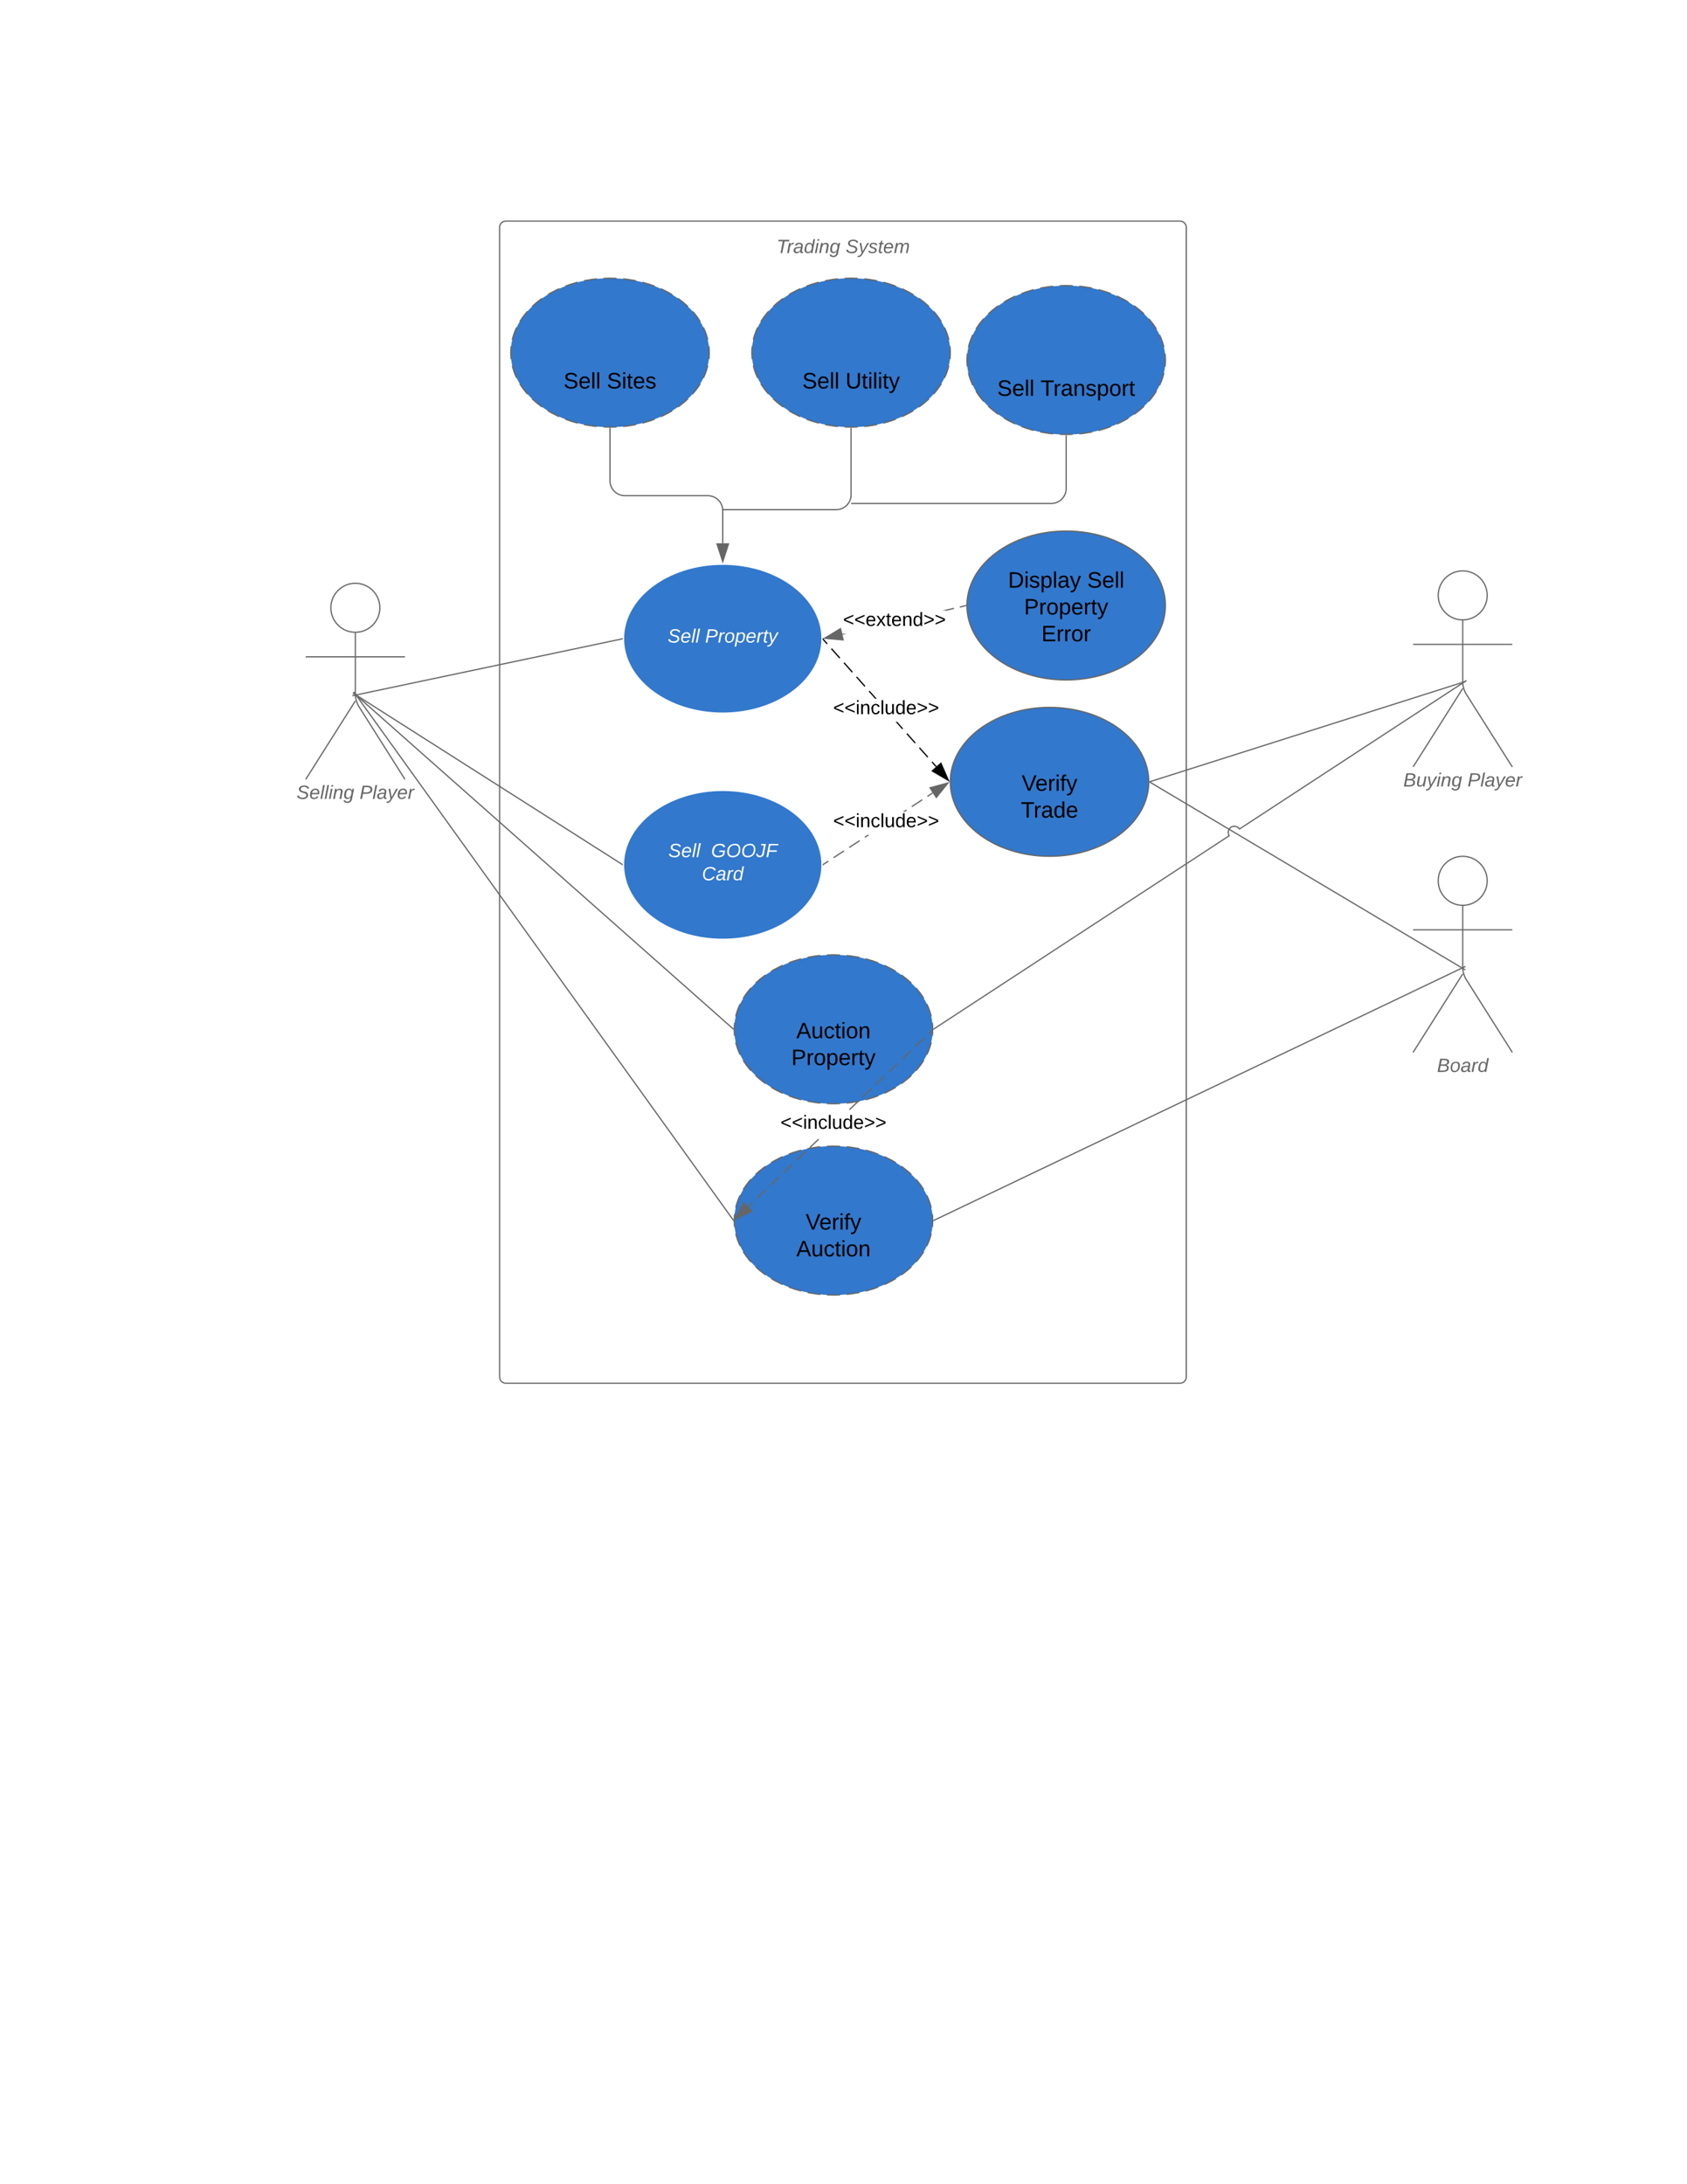 <svg xmlns="http://www.w3.org/2000/svg" xmlns:xlink="http://www.w3.org/1999/xlink" xmlns:lucid="lucid" width="1360" height="1760"><g transform="translate(0 0)" lucid:page-tab-id=".Q4MUjXso07N"><path d="M0 0h1360v1760H0z" fill="#fff"/><path d="M402.78 183.16c0-2.76 2.24-5 5-5h543.54c2.76 0 5 2.24 5 5v926.4c0 2.78-2.24 5-5 5H407.78c-2.76 0-5-2.22-5-5z" stroke="#666" fill-opacity="0"/><use xlink:href="#a" transform="matrix(1,0,0,1,410.777,186.161) translate(215.225 17.778)"/><use xlink:href="#b" transform="matrix(1,0,0,1,410.777,186.161) translate(270.966 17.778)"/><path d="M306.22 489.75c0 10.9-8.84 19.75-19.75 19.75-10.9 0-19.75-8.84-19.75-19.75 0-10.9 8.84-19.75 19.75-19.75 10.9 0 19.75 8.84 19.75 19.75z" stroke="#666" fill="#fff"/><path d="M286.47 509.5v50.3c0 2.76 1.2 6.9 2.67 9.22L326.47 628m-40-63.2l-40 63.2m0-98.75h80" stroke="#666" fill="none"/><path d="M246.47 475c0-2.76 2.24-5 5-5h70c2.76 0 5 2.24 5 5v170c0 2.76-2.24 5-5 5h-70c-2.76 0-5-2.24-5-5z" fill="none"/><use xlink:href="#c" transform="matrix(1,0,0,1,166.47,627.999) translate(72.577 15.778)"/><use xlink:href="#d" transform="matrix(1,0,0,1,166.47,627.999) translate(123.435 15.778)"/><path d="M1198.93 479.75c0 10.9-8.85 19.75-19.75 19.75s-19.75-8.84-19.75-19.75c0-10.9 8.84-19.75 19.75-19.75 10.9 0 19.75 8.84 19.75 19.75z" stroke="#666" fill="#fff"/><path d="M1179.18 499.5v50.3c0 2.76 1.2 6.9 2.67 9.22l37.33 58.98m-40-63.2l-40 63.2m0-98.75h80" stroke="#666" fill="none"/><path d="M1139.18 465c0-2.76 2.24-5 5-5h70c2.76 0 5 2.24 5 5v170c0 2.76-2.24 5-5 5h-70c-2.76 0-5-2.24-5-5z" fill="none"/><use xlink:href="#e" transform="matrix(1,0,0,1,1059.177,617.999) translate(72.102 15.778)"/><use xlink:href="#d" transform="matrix(1,0,0,1,1059.177,617.999) translate(123.91 15.778)"/><path d="M662.66 514.65c0 33.14-35.82 60-80 60-44.2 0-80-26.86-80-60 0-33.13 35.8-60 80-60 44.18 0 80 26.87 80 60z" stroke="#fff" fill="#3278cc"/><use xlink:href="#f" transform="matrix(1,0,0,1,526.656,478.653) translate(11.58 39.111)"/><use xlink:href="#g" transform="matrix(1,0,0,1,526.656,478.653) translate(41.741 39.111)"/><path d="M662.66 696.9c0 33.13-35.82 60-80 60-44.2 0-80-26.87-80-60 0-33.14 35.8-60 80-60 44.18 0 80 26.86 80 60z" stroke="#fff" fill="#3278cc"/><use xlink:href="#h" transform="matrix(1,0,0,1,526.656,660.893) translate(12.142 29.778)"/><use xlink:href="#i" transform="matrix(1,0,0,1,526.656,660.893) translate(46.623 29.778)"/><use xlink:href="#j" transform="matrix(1,0,0,1,526.656,660.893) translate(39.191 48.444)"/><path d="M287.48 559.9l214.2-45.14M287.5 559.9l-3.45.72" stroke="#666" fill="none"/><path d="M502.16 514.65v.5l-.4.1-.2-.98.6-.13z" fill="#666"/><path d="M287.4 560.27l214.33 136.35M287.42 560.27l-2.96-1.88" stroke="#666" fill="none"/><path d="M502.17 696.3v1.18l-.72-.44.54-.84z" fill="#666"/><path d="M926.1 630c0 33.14-35.8 60-80 60-44.17 0-80-26.86-80-60s35.83-60 80-60c44.2 0 80 26.86 80 60z" stroke="#666" fill="#3278cc"/><use xlink:href="#k" transform="matrix(1,0,0,1,790.113,594) translate(33.55 43.2)"/><use xlink:href="#l" transform="matrix(1,0,0,1,790.113,594) translate(32.875 64.8)"/><path d="M939.5 487.92c0 33.14-35.8 60-80 60-44.18 0-80-26.86-80-60s35.82-60 80-60c44.2 0 80 26.86 80 60z" stroke="#666" fill="#3278cc"/><use xlink:href="#m" transform="matrix(1,0,0,1,803.504,451.922) translate(9.125 21.6)"/><use xlink:href="#n" transform="matrix(1,0,0,1,803.504,451.922) translate(72.975 21.6)"/><use xlink:href="#o" transform="matrix(1,0,0,1,803.504,451.922) translate(22.05 43.2)"/><use xlink:href="#p" transform="matrix(1,0,0,1,803.504,451.922) translate(36.075 64.8)"/><path d="M755.1 617.42l-.74.66-3.38-3.8.75-.67zm-6.75-7.6l-.75.65-6.76-7.6.75-.67zM738.2 598.4l-.74.66-6.76-7.6.75-.67zm-10.13-11.42l-.75.67-5.3-6h1.32zm-21.3-24h-1.34l-5.14-5.77.74-.65zm-9.1-10.24l-.76.66-6.75-7.6.75-.67zm-10.15-11.4l-.75.65-6.76-7.62.76-.66zm-10.14-11.43l-.75.68-6.76-7.6.75-.68zm-10.14-11.4l-.75.66-3.4-3.8.76-.67z"/><path d="M663.87 514.7l-.74.66.03-.7v-.4l-.02-.38zM764.54 628.8l-12.94-7.6 6.93-6.15z"/><path d="M765.6 630l-14.85-8.7 7.96-7.08zm-13.15-8.88l11 6.46-5.1-11.7z"/><use xlink:href="#q" transform="matrix(1,0,0,1,671.65,562.993) translate(0.005 12.444)"/><path d="M679.6 510.62h3.25l-3.62.84-.22-.98.6-.13zm89.56-19.9l-6.6 1.5v-.27h-3.08v-.03l9.46-2.2zm9.47-2.2l-4.73 1.1-.23-.98 4.73-1.1zM679.68 515.6l-14.95-1.3 12.86-7.73z" fill="#666"/><path d="M680.32 516.16l-17.16-1.5 14.76-8.88zm-14-2.23l12.7 1.1-1.76-7.68zM779 487.92v.5l-.38.1-.23-.97.62-.14z" fill="#666"/><use xlink:href="#r" transform="matrix(1,0,0,1,679.599,491.954) translate(0.005 12.444)"/><path d="M668.05 694.3l-4.2 2.74-.55-.84 4.2-2.75zm12.62-8.25l-8.4 5.5-.56-.84 8.42-5.48zm12.62-8.23l-8.42 5.5-.55-.85 8.4-5.5zm4.2-2.75l-.55-.84 2.22-1.45H701zm33.64-21.97l-1.55 1h-1.83l2.82-1.83zm12.62-8.23l-8.42 5.5-.54-.85 8.4-5.5zm8.4-5.5l-4.2 2.75-.55-.84 4.22-2.74zM754.85 642.56l-5.07-7.76 14.48-3.92z" fill="#666"/><path d="M754.8 643.4l-5.82-8.9 16.63-4.5zm-4.23-8.3l4.32 6.62 8-9.95zM663.86 697.03l-.72.47.02-.6V696.3l.15-.1z" fill="#666"/><use xlink:href="#q" transform="matrix(1,0,0,1,671.65,654.113) translate(0.005 12.444)"/><path d="M571.76 284.2c0 33.14-35.82 60-80 60s-80-26.86-80-60c0-33.13 35.82-60 80-60s80 26.87 80 60z" fill="#3278cc"/><path d="M570.53 294.63l-.2.93-.82 2.82-1 2.84-1.23 2.85-.24.47m-2.5 4.6l-.4.68-1.96 2.9-2.24 2.9-1.7 1.95m-3.66 3.8l-.06.05-3.2 2.86-3.58 2.8-1.3.9m-4.42 2.87l-2.58 1.55-4.73 2.44-2.02.88m-4.86 2l-3.7 1.37-5.77 1.7-.55.14m-5.13 1.18l-.4.1-6.34 1.05-3.67.37m-5.24.4l-4.36.16h-.9l-5.26-.16m-5.25-.4l-2.8-.26-6.37-1-1.23-.28m-5.13-1.16l-5.58-1.6-4.45-1.6m-4.87-2l-1.35-.6-4.77-2.4-3.2-1.88m-4.4-2.87l-.8-.55-3.63-2.8-3.26-2.85-.45-.45m-3.65-3.78l-1.4-1.56-2.27-2.9-2-2.9-.62-1.05m-2.52-4.6l-.05-.1-1.26-2.85-1.04-2.84-.84-2.83-.3-1.3m-.92-5.18l-.2-2-.12-2.87v-.38l.1-2.86.2-2.4m.92-5.17l.2-.92.83-2.83 1.02-2.83 1.23-2.86.23-.47m2.52-4.62l.4-.66 1.95-2.9 2.24-2.92 1.7-1.94m3.64-3.8l.07-.05 3.22-2.87 3.58-2.8 1.3-.9m4.42-2.88l2.58-1.54 4.73-2.44 2-.88m4.87-2l3.7-1.36 5.77-1.72.55-.13m5.13-1.18l.4-.1 6.34-1.06 3.65-.37m5.25-.4l4.36-.16h.9l5.26.17m5.24.4l2.82.26 6.36 1 1.23.28m5.13 1.16l5.58 1.6 4.44 1.6m4.87 2.02l1.34.58 4.77 2.4 3.2 1.9m4.4 2.86l.82.54 3.63 2.8 3.26 2.85.46.46m3.66 3.78l1.4 1.56 2.27 2.9 1.98 2.9.63 1.06m2.54 4.6l.05.1 1.25 2.85 1.04 2.85.83 2.83.3 1.3m.9 5.17l.22 2.02.1 2.85v.38l-.08 2.87-.22 2.38" stroke="#666" fill="none"/><use xlink:href="#s" transform="matrix(1,0,0,1,435.76,248.204) translate(18.575 64.8)"/><use xlink:href="#t" transform="matrix(1,0,0,1,435.76,248.204) translate(53.475 64.8)"/><path d="M766.1 284.2c0 33.14-35.8 60-80 60-44.17 0-80-26.86-80-60 0-33.13 35.83-60 80-60 44.2 0 80 26.87 80 60z" fill="#3278cc"/><path d="M764.9 294.63l-.22.93-.82 2.82-1 2.84-1.24 2.85-.23.47m-2.53 4.6l-.4.68-1.95 2.9-2.24 2.9-1.7 1.95m-3.65 3.8l-.06.05-3.22 2.86-3.58 2.8-1.3.9m-4.42 2.87l-2.58 1.55-4.73 2.44-2 .88m-4.87 2l-3.7 1.37-5.77 1.7-.55.14m-5.12 1.18l-.4.1-6.35 1.05-3.66.37m-5.25.4l-4.36.16h-.9l-5.25-.16m-5.24-.4l-2.8-.26-6.37-1-1.23-.28m-5.13-1.16l-5.58-1.6-4.45-1.6m-4.86-2l-1.36-.6-4.78-2.4-3.2-1.88m-4.4-2.87l-.8-.55-3.63-2.8-3.27-2.85-.45-.45m-3.65-3.78l-1.4-1.56-2.26-2.9-2-2.9-.64-1.05m-2.53-4.6l-.05-.1-1.25-2.85-1.05-2.84-.84-2.83-.3-1.3m-.9-5.18l-.2-2-.13-2.87v-.38l.1-2.86.23-2.4m.9-5.17l.2-.92.83-2.83 1.02-2.83 1.22-2.86.24-.47m2.52-4.62l.4-.66 1.95-2.9 2.25-2.92 1.7-1.94m3.65-3.8l.06-.05 3.2-2.87 3.6-2.8 1.3-.9m4.4-2.88l2.6-1.54 4.72-2.44 2-.88m4.87-2l3.7-1.36 5.78-1.72.54-.13m5.13-1.18l.4-.1 6.34-1.06 3.67-.37m5.25-.4l4.36-.16h.9l5.27.17m5.25.4l2.8.26 6.38 1 1.22.28m5.14 1.16l5.58 1.6 4.44 1.6m4.86 2.02l1.35.58 4.77 2.4 3.2 1.9m4.4 2.86l.8.54 3.63 2.8 3.26 2.85.46.46m3.65 3.78l1.4 1.56 2.27 2.9 2 2.9.62 1.06m2.54 4.6l.04.1 1.26 2.85 1.04 2.85.85 2.83.3 1.3m.9 5.17l.2 2.02.1 2.85v.38l-.08 2.87-.22 2.38" stroke="#666" fill="none"/><use xlink:href="#s" transform="matrix(1,0,0,1,630.113,248.204) translate(16.65 64.8)"/><use xlink:href="#u" transform="matrix(1,0,0,1,630.113,248.204) translate(51.55 64.8)"/><path d="M939.5 290.16c0 33.13-35.8 60-80 60-44.18 0-80-26.87-80-60 0-33.14 35.82-60 80-60 44.2 0 80 26.86 80 60z" fill="#3278cc"/><path d="M938.28 300.6l-.2.9-.82 2.84-1.02 2.83-1.23 2.85-.22.47m-2.52 4.6l-.4.67-1.95 2.9-2.23 2.9-1.7 1.95m-3.65 3.8l-.06.05-3.22 2.86-3.58 2.8-1.3.9m-4.4 2.88l-2.6 1.55-4.73 2.44-2 .88m-4.86 2l-3.7 1.36-5.78 1.72-.55.13m-5.13 1.17l-.4.1-6.34 1.05-3.67.37m-5.24.38l-4.35.17h-.9l-5.26-.16m-5.24-.4l-2.8-.27-6.38-1-1.23-.28m-5.14-1.15l-5.58-1.6-4.44-1.6m-4.86-2.02l-1.35-.58-4.78-2.4-3.2-1.9m-4.4-2.86l-.8-.54-3.63-2.8-3.26-2.85-.46-.45m-3.66-3.78l-1.38-1.56-2.28-2.9-2-2.9-.63-1.06m-2.53-4.6l-.05-.1-1.25-2.85-1.05-2.84-.84-2.82-.3-1.3m-.9-5.17l-.2-2-.12-2.86v-.38l.1-2.87.22-2.4m.9-5.17l.2-.93.83-2.83 1.02-2.83 1.22-2.85.23-.48m2.52-4.6l.4-.68 1.95-2.9 2.24-2.9 1.7-1.95m3.65-3.8l.05-.06 3.22-2.86 3.58-2.8 1.3-.9m4.4-2.87l2.6-1.54 4.73-2.44 2-.9m4.86-2l3.7-1.35 5.78-1.72.54-.13m5.13-1.18l.4-.1 6.33-1.05 3.67-.38m5.25-.4l4.35-.16h.9l5.26.16m5.25.4l2.82.26 6.37 1 1.2.28m5.15 1.15l5.58 1.63 4.44 1.58m4.86 2.03l1.35.58 4.78 2.43 3.2 1.87m4.4 2.87l.8.54 3.63 2.8 3.25 2.86.46.45m3.67 3.8l1.38 1.55 2.28 2.9 2 2.9.63 1.06m2.53 4.62l.04.1 1.25 2.84 1.03 2.84.85 2.83.3 1.3m.9 5.18l.2 2.02.12 2.85v.4l-.1 2.85-.2 2.4" stroke="#666" fill="none"/><use xlink:href="#s" transform="matrix(1,0,0,1,803.504,254.155) translate(0.45 64.8)"/><use xlink:href="#v" transform="matrix(1,0,0,1,803.504,254.155) translate(35.35 64.8)"/><path d="M582.66 437.77v-26.34c0-6.63-5.38-12-12-12h-66.9c-6.63 0-12-5.37-12-12V345.2" stroke="#666" fill="none"/><path d="M582.66 452.53l-4.64-14.26h9.27z" stroke="#666" fill="#666"/><path d="M491.75 344.7h.5v.52h-1v-.53z" fill="#666"/><path d="M686.1 345.2v53.48c0 6.63-5.36 12-12 12h-90.94" stroke="#666" fill="none"/><path d="M686.1 344.7h.5v.52h-1v-.53z" fill="#666"/><path d="M583.17 410.68h-.5M859.5 351.16v42.52c0 6.62-5.37 12-12 12H686.6" stroke="#666" fill="none"/><path d="M859.5 350.66h.5v.5h-1v-.52z" fill="#666"/><path d="M686.63 405.68h-.52M927.1 629.85l251.1-79.7" stroke="#666" fill="none"/><path d="M927.25 630.32l-.65.2v-1.04l.35-.1z" fill="#666"/><path d="M1178.2 550.15l3.35-1.06" stroke="#666" fill="none"/><path d="M1198.93 709.75c0 10.9-8.85 19.75-19.75 19.75s-19.75-8.84-19.75-19.75c0-10.9 8.84-19.75 19.75-19.75 10.9 0 19.75 8.84 19.75 19.75z" stroke="#666" fill="#fff"/><path d="M1179.18 729.5v50.3c0 2.76 1.2 6.9 2.67 9.22l37.33 58.98m-40-63.2l-40 63.2m0-98.75h80" stroke="#666" fill="none"/><path d="M1139.18 695c0-2.76 2.24-5 5-5h70c2.76 0 5 2.24 5 5v170c0 2.76-2.24 5-5 5h-70c-2.76 0-5-2.24-5-5z" fill="none"/><use xlink:href="#w" transform="matrix(1,0,0,1,1059.177,848) translate(99.281 15.778)"/><path d="M1178.26 779.74L927.04 630.26M1178.25 779.74l3.02 1.8" stroke="#666" fill="none"/><path d="M927.3 629.83l-.5.86-.2-.13V629.4z" fill="#666"/><path d="M751.93 829.4c0 33.15-35.8 60-80 60-44.18 0-80-26.85-80-60 0-33.13 35.82-60 80-60 44.2 0 80 26.87 80 60z" fill="#3278cc"/><path d="M750.7 839.84l-.2.92-.8 2.83-1.03 2.83-1.23 2.85-.23.46m-2.5 4.62l-.4.67-1.96 2.9-2.24 2.9-1.7 1.94m-3.65 3.8l-.06.06-3.23 2.86-3.58 2.8-1.32.9m-4.4 2.86l-2.6 1.55-4.72 2.45-2 .88m-4.86 2l-3.7 1.36-5.78 1.72-.54.12m-5.13 1.2l-.4.08-6.34 1.05-3.66.38m-5.25.38l-4.36.18h-.9l-5.27-.16m-5.24-.4l-2.8-.26-6.38-1-1.23-.27m-5.13-1.15l-5.6-1.6-4.43-1.6m-4.86-2l-1.34-.6-4.78-2.4-3.2-1.9m-4.4-2.86l-.8-.55-3.63-2.8-3.26-2.84-.47-.45m-3.66-3.78l-1.38-1.56-2.3-2.9-2-2.9-.62-1.05m-2.53-4.6l-.05-.1-1.25-2.85-1.05-2.84-.84-2.82-.3-1.3m-.9-5.18l-.2-2-.12-2.87v-.4l.08-2.85.23-2.4m.9-5.17l.2-.92.83-2.83 1.02-2.84 1.22-2.86.24-.46m2.52-4.62l.4-.67 1.95-2.9 2.24-2.9 1.7-1.96m3.65-3.8l.06-.05 3.22-2.87 3.58-2.8 1.3-.9m4.4-2.87l2.6-1.55 4.73-2.43 2-.88m4.87-2.02l3.7-1.36 5.78-1.72.54-.12m5.12-1.2l.4-.08 6.34-1.05 3.67-.38m5.25-.4l4.35-.16h.9l5.26.17m5.24.4l2.8.27 6.38 1 1.22.27m5.14 1.17l5.58 1.6 4.44 1.6m4.86 2l1.35.6 4.8 2.4 3.18 1.88m4.4 2.87l.8.54 3.64 2.8 3.26 2.85.46.46m3.66 3.8l1.38 1.54 2.28 2.9 2 2.9.62 1.06m2.54 4.6l.05.1 1.25 2.85 1.04 2.85.85 2.83.3 1.3m.9 5.18l.22 2 .1 2.87v.38l-.08 2.87-.22 2.4" stroke="#666" fill="none"/><use xlink:href="#x" transform="matrix(1,0,0,1,615.934,793.409) translate(26.025 43.2)"/><use xlink:href="#y" transform="matrix(1,0,0,1,615.934,793.409) translate(22.05 64.8)"/><path d="M751.93 983.55c0 33.14-35.8 60-80 60-44.18 0-80-26.86-80-60 0-33.13 35.82-60 80-60 44.2 0 80 26.87 80 60z" fill="#3278cc"/><path d="M750.7 993.98l-.2.93-.8 2.83-1.03 2.84-1.23 2.85-.23.46m-2.5 4.62l-.4.67-1.96 2.9-2.24 2.9-1.7 1.95m-3.65 3.8l-.06.05-3.23 2.86-3.58 2.8-1.32.9m-4.4 2.87l-2.6 1.55-4.72 2.44-2 .87m-4.86 2l-3.7 1.37-5.78 1.72-.54.13m-5.13 1.17l-.4.1-6.34 1.04-3.66.4m-5.25.38l-4.36.17h-.9l-5.27-.16m-5.24-.4l-2.8-.27-6.38-1-1.23-.28m-5.13-1.16l-5.6-1.62-4.43-1.6m-4.86-2l-1.34-.58-4.78-2.42-3.2-1.87m-4.4-2.86l-.8-.54-3.63-2.8-3.26-2.85-.47-.45m-3.66-3.78l-1.38-1.56-2.3-2.9-2-2.9-.62-1.06m-2.53-4.6l-.05-.1-1.25-2.85-1.05-2.84-.84-2.82-.3-1.3m-.9-5.18l-.2-2-.12-2.87v-.38l.08-2.86.23-2.4m.9-5.18l.2-.92.83-2.83 1.02-2.84 1.22-2.85.24-.46m2.52-4.62l.4-.66 1.95-2.9 2.24-2.9 1.7-1.95m3.65-3.8l.06-.06 3.22-2.86 3.58-2.8 1.3-.9m4.4-2.88l2.6-1.54 4.73-2.45 2-.87m4.87-2l3.7-1.36 5.78-1.72.54-.13m5.12-1.18l.4-.1 6.34-1.05 3.67-.38m5.25-.4l4.35-.16h.9l5.26.16m5.24.4l2.8.26 6.38 1 1.22.27m5.14 1.16l5.58 1.62 4.44 1.6m4.86 2l1.35.6 4.8 2.4 3.18 1.88m4.4 2.87l.8.54 3.64 2.8 3.26 2.85.46.46m3.66 3.8l1.38 1.55 2.28 2.9 2 2.9.62 1.06m2.54 4.62l.05.1 1.25 2.84 1.04 2.84.85 2.83.3 1.3m.9 5.17l.22 2 .1 2.87v.38l-.08 2.86-.22 2.4" stroke="#666" fill="none"/><use xlink:href="#z" transform="matrix(1,0,0,1,615.934,947.553) translate(33.55 43.2)"/><use xlink:href="#A" transform="matrix(1,0,0,1,615.934,947.553) translate(26.025 64.8)"/><path d="M607.16 969.2l-3.55 3.38-.68-.72 3.55-3.4zM617.8 959l-7.1 6.78-.7-.72 7.1-6.8zm10.62-10.18l-7.1 6.78-.68-.72 7.08-6.78zm10.62-10.18l-7.08 6.8-.7-.74 7.1-6.78zm10.63-10.17l-7.08 6.77-.7-.72 7.08-6.8zm10.63-10.2l-7.08 6.8-.7-.73 7.1-6.78zm31.9-30.52l-7.1 6.8-.7-.74 7.1-6.78zm10.62-10.18l-7.1 6.8-.68-.73 7.1-6.8zm10.63-10.17l-7.1 6.78-.68-.7 7.08-6.8zm10.63-10.18l-7.1 6.8-.68-.74 7.08-6.77zm10.62-10.17l-7.08 6.78-.7-.72 7.1-6.8zm10.63-10.18l-7.08 6.78-.7-.72 7.1-6.78zm7.1-6.78l-3.55 3.4-.7-.73 3.55-3.4z" fill="#666"/><path d="M752.43 829.02v.4l-.02.7-.68-.72.7-.67zM606.1 975.92l-13.5 6.5 7.1-13.2z" fill="#666"/><path d="M606.95 976.07l-15.52 7.48 8.16-15.17zm-13.18 5.24l11.5-5.54-5.45-5.7z" fill="#666"/><g><use xlink:href="#q" transform="matrix(1,0,0,1,629.2,897.147) translate(0.005 12.444)"/></g><path d="M287.36 560.33l303.7 268.75M287.37 560.34l-2.63-2.33" stroke="#666" fill="none"/><path d="M591.45 828.76l-.02.64v.4l.02.3-.73-.66.66-.75zM1179.55 550.7L999.2 668.62l-1.86-1.76-1.88-.6-2.02.27-.8.42-1.44 1.5-.6 1.9.28 2 .65 1.28-238.4 155.9-.55-.82L990.24 673.3l-.33-.63-.32-2.4.74-2.33 1.7-1.8 1.12-.56 2.4-.34 2.33.74 1.44 1.38 179.7-117.5z" fill="#666"/><path d="M1182.48 548.78l-2.94 1.92-.55-.84 2.93-1.92zM753.14 829.55l-.72.47v-1.2l.17-.1z" fill="#666"/><path d="M752.9 983.34l425.34-203.12" stroke="#666" fill="none"/><path d="M753.1 983.78l-.68.34V983l.26-.12z" fill="#666"/><path d="M1178.23 780.22l3.17-1.5M591.14 983.15L287.28 560.4" stroke="#666" fill="none"/><path d="M591.43 983.55v.4l.03.5-.73-1.02.72-.52z" fill="#666"/><path d="M287.3 560.42l-2.06-2.86" stroke="#666" fill="none"/><defs><path fill="#666" d="M151-220L108 0H75l42-220H32l6-28h203l-5 28h-85" id="B"/><path fill="#666" d="M66-151c12-25 30-51 66-40l-6 26C45-176 58-65 38 0H6l36-190h30" id="C"/><path fill="#666" d="M165-48c-4 18 1 34 23 27l-3 20c-29 8-62 0-52-35h-2C116-14 99 4 63 4 30 4 8-16 8-49c0-68 71-67 138-67 10-26 0-56-31-54-26 1-42 9-47 31l-32-5c8-67 160-71 144 15-5 28-9 54-15 81zM42-50c3 52 80 24 89-6 7-12 7-24 11-38-47 1-103-4-100 44" id="D"/><path fill="#666" d="M133-28C103 26-5 8 13-77c13-62 24-115 90-117 29-1 46 15 56 35l19-102h32L160 0h-30zM45-64c-2 27 10 43 35 43 54-1 69-50 69-103 0-29-15-46-42-46-53-1-58 58-62 106" id="E"/><path fill="#666" d="M50-231l6-30h32l-6 30H50zM6 0l37-190h31L37 0H6" id="F"/><path fill="#666" d="M67-158c22-48 132-52 116 29L158 0h-32l25-140c3-38-53-32-70-12C52-117 51-52 38 0H6l36-190h30" id="G"/><path fill="#666" d="M103-194c29 0 47 14 56 36 2-11 5-23 8-32h30L160-5C157 61 82 97 21 62 9 55 4 45 1 30l28-7c7 42 83 31 92-3 4-16 9-38 13-55-13 20-29 36-62 36-40 0-60-25-60-64 0-71 23-131 91-131zm4 24c-53 0-58 54-61 104-2 27 10 44 36 44 49 0 65-50 67-102 1-29-15-46-42-46" id="H"/><g id="a"><use transform="matrix(0.043,0,0,0.043,0,0)" xlink:href="#B"/><use transform="matrix(0.043,0,0,0.043,8.296,0)" xlink:href="#C"/><use transform="matrix(0.043,0,0,0.043,13.438,0)" xlink:href="#D"/><use transform="matrix(0.043,0,0,0.043,22.08,0)" xlink:href="#E"/><use transform="matrix(0.043,0,0,0.043,30.722,0)" xlink:href="#F"/><use transform="matrix(0.043,0,0,0.043,34.136,0)" xlink:href="#G"/><use transform="matrix(0.043,0,0,0.043,42.778,0)" xlink:href="#H"/></g><path fill="#666" d="M194-120c59 52 2 134-86 124-53-6-90-18-98-63l31-7c8 30 29 43 70 43 46 0 84-17 71-62-32-43-135-20-137-98-3-89 178-90 191-16l-30 9c-8-48-127-53-127 5 0 53 81 35 115 65" id="I"/><path fill="#666" d="M198-190L69 30C53 58 25 83-20 72c4-11-1-27 19-22 33-1 43-29 59-52L20-190h32L79-34l84-156h35" id="J"/><path fill="#666" d="M55-144c13 50 104 24 104 88C159 21 15 23 1-39l26-10c6 40 102 42 102-4-13-50-104-23-104-87 0-71 143-71 148-8l-29 4c-5-35-85-37-89 0" id="K"/><path fill="#666" d="M51-54c-9 22 5 41 31 30L79-1C43 14 10-4 19-52l22-115H19l5-23h22l19-43h21l-9 43h35l-4 23H73" id="L"/><path fill="#666" d="M111-194c62-3 86 47 72 106H45c-7 38 6 69 45 68 27-1 43-14 53-32l24 11C152-15 129 4 87 4 38 3 12-23 12-71c0-70 32-119 99-123zm44 81c14-66-71-72-95-28-4 8-8 17-11 28h106" id="M"/><path fill="#666" d="M248-111c6-24 9-61-24-58-72 9-57 108-77 169h-31l26-142c3-37-50-30-64-10C52-115 50-51 37 0H6l36-190h30c-1 10-6 24-4 32 13-43 101-52 105 5 13-22 29-41 61-41 90 0 28 129 23 194h-31" id="N"/><g id="b"><use transform="matrix(0.043,0,0,0.043,0,0)" xlink:href="#I"/><use transform="matrix(0.043,0,0,0.043,10.37,0)" xlink:href="#J"/><use transform="matrix(0.043,0,0,0.043,18.148,0)" xlink:href="#K"/><use transform="matrix(0.043,0,0,0.043,25.926,0)" xlink:href="#L"/><use transform="matrix(0.043,0,0,0.043,30.247,0)" xlink:href="#M"/><use transform="matrix(0.043,0,0,0.043,38.889,0)" xlink:href="#N"/></g><path fill="#666" d="M6 0l50-261h32L37 0H6" id="O"/><g id="c"><use transform="matrix(0.043,0,0,0.043,0,0)" xlink:href="#I"/><use transform="matrix(0.043,0,0,0.043,10.37,0)" xlink:href="#M"/><use transform="matrix(0.043,0,0,0.043,19.012,0)" xlink:href="#O"/><use transform="matrix(0.043,0,0,0.043,22.426,0)" xlink:href="#O"/><use transform="matrix(0.043,0,0,0.043,25.84,0)" xlink:href="#F"/><use transform="matrix(0.043,0,0,0.043,29.253,0)" xlink:href="#G"/><use transform="matrix(0.043,0,0,0.043,37.895,0)" xlink:href="#H"/></g><path fill="#666" d="M238-179c0 84-86 86-175 82L45 0H11l48-248c82 0 179-12 179 69zm-34 1c0-53-64-42-116-43l-19 98c63 0 135 9 135-55" id="P"/><g id="d"><use transform="matrix(0.043,0,0,0.043,0,0)" xlink:href="#P"/><use transform="matrix(0.043,0,0,0.043,10.37,0)" xlink:href="#O"/><use transform="matrix(0.043,0,0,0.043,13.784,0)" xlink:href="#D"/><use transform="matrix(0.043,0,0,0.043,22.426,0)" xlink:href="#J"/><use transform="matrix(0.043,0,0,0.043,30.204,0)" xlink:href="#M"/><use transform="matrix(0.043,0,0,0.043,38.846,0)" xlink:href="#C"/></g><path fill="#666" d="M219-77C219 17 104-2 11 0l48-248c73 2 169-15 169 57 0 38-24 54-60 60 29 5 51 21 51 54zm-26-111c0-44-62-31-105-33l-16 79c55 0 121 9 121-46zm-7 110c-1-49-69-36-119-38L50-27c61-1 137 12 136-51" id="Q"/><path fill="#666" d="M67 3c-93-2-31-127-26-193h32L48-50c-3 39 53 32 70 12 30-34 30-101 43-152h32L157 0h-30c1-10 6-24 4-33-14 20-29 37-64 36" id="R"/><g id="e"><use transform="matrix(0.043,0,0,0.043,0,0)" xlink:href="#Q"/><use transform="matrix(0.043,0,0,0.043,10.37,0)" xlink:href="#R"/><use transform="matrix(0.043,0,0,0.043,19.012,0)" xlink:href="#J"/><use transform="matrix(0.043,0,0,0.043,26.79,0)" xlink:href="#F"/><use transform="matrix(0.043,0,0,0.043,30.204,0)" xlink:href="#G"/><use transform="matrix(0.043,0,0,0.043,38.846,0)" xlink:href="#H"/></g><path fill="#fff" d="M194-120c59 52 2 134-86 124-53-6-90-18-98-63l31-7c8 30 29 43 70 43 46 0 84-17 71-62-32-43-135-20-137-98-3-89 178-90 191-16l-30 9c-8-48-127-53-127 5 0 53 81 35 115 65" id="S"/><path fill="#fff" d="M111-194c62-3 86 47 72 106H45c-7 38 6 69 45 68 27-1 43-14 53-32l24 11C152-15 129 4 87 4 38 3 12-23 12-71c0-70 32-119 99-123zm44 81c14-66-71-72-95-28-4 8-8 17-11 28h106" id="T"/><path fill="#fff" d="M6 0l50-261h32L37 0H6" id="U"/><g id="f"><use transform="matrix(0.043,0,0,0.043,0,0)" xlink:href="#S"/><use transform="matrix(0.043,0,0,0.043,10.37,0)" xlink:href="#T"/><use transform="matrix(0.043,0,0,0.043,19.012,0)" xlink:href="#U"/><use transform="matrix(0.043,0,0,0.043,22.426,0)" xlink:href="#U"/></g><path fill="#fff" d="M238-179c0 84-86 86-175 82L45 0H11l48-248c82 0 179-12 179 69zm-34 1c0-53-64-42-116-43l-19 98c63 0 135 9 135-55" id="V"/><path fill="#fff" d="M66-151c12-25 30-51 66-40l-6 26C45-176 58-65 38 0H6l36-190h30" id="W"/><path fill="#fff" d="M30-147c31-64 166-65 159 27C183-49 158 1 86 4 9 8 1-88 30-147zM88-20c53 0 68-48 68-100 0-31-11-51-44-50-52 1-68 46-68 97 0 32 13 53 44 53" id="X"/><path fill="#fff" d="M67-162c32-53 139-36 121 50C175-51 163 2 97 4 68 4 52-11 42-31 38 6 28 39 22 75H-9l50-265h29c-1 10 0 20-3 28zm89 36c0-26-10-43-35-43-54 0-67 50-69 103-1 29 14 45 42 46 53 0 62-58 62-106" id="Y"/><path fill="#fff" d="M51-54c-9 22 5 41 31 30L79-1C43 14 10-4 19-52l22-115H19l5-23h22l19-43h21l-9 43h35l-4 23H73" id="Z"/><path fill="#fff" d="M198-190L69 30C53 58 25 83-20 72c4-11-1-27 19-22 33-1 43-29 59-52L20-190h32L79-34l84-156h35" id="aa"/><g id="g"><use transform="matrix(0.043,0,0,0.043,0,0)" xlink:href="#V"/><use transform="matrix(0.043,0,0,0.043,10.37,0)" xlink:href="#W"/><use transform="matrix(0.043,0,0,0.043,15.512,0)" xlink:href="#X"/><use transform="matrix(0.043,0,0,0.043,24.154,0)" xlink:href="#Y"/><use transform="matrix(0.043,0,0,0.043,32.796,0)" xlink:href="#T"/><use transform="matrix(0.043,0,0,0.043,41.438,0)" xlink:href="#W"/><use transform="matrix(0.043,0,0,0.043,46.58,0)" xlink:href="#Z"/><use transform="matrix(0.043,0,0,0.043,50.901,0)" xlink:href="#aa"/></g><g id="h"><use transform="matrix(0.043,0,0,0.043,0,0)" xlink:href="#S"/><use transform="matrix(0.043,0,0,0.043,10.37,0)" xlink:href="#T"/><use transform="matrix(0.043,0,0,0.043,19.012,0)" xlink:href="#U"/><use transform="matrix(0.043,0,0,0.043,22.426,0)" xlink:href="#U"/></g><path fill="#fff" d="M52-101C46-14 166-7 216-51l9-45h-74l6-28h105l-18 87C217-12 181 4 130 4 60 4 18-31 18-101c0-106 78-167 188-146 30 6 48 27 59 54l-34 9c-10-26-31-41-67-40-75 1-107 50-112 123" id="ab"/><path fill="#fff" d="M20-101c0-91 52-143 145-150 126-9 127 168 53 223-23 17-55 32-93 32C57 4 20-33 20-101zm216-33c5-57-18-91-73-90-77 1-110 51-110 125 0 49 23 75 73 75 72-1 104-45 110-110" id="ac"/><path fill="#fff" d="M29-66c0 49 71 55 82 11 13-52 22-111 33-165H93l5-28h85L149-74C151 11 7 37-1-60" id="ad"/><path fill="#fff" d="M87-220l-18 92h140l-5 28H64L45 0H11l48-248h178l-5 28H87" id="ae"/><g id="i"><use transform="matrix(0.043,0,0,0.043,0,0)" xlink:href="#ab"/><use transform="matrix(0.043,0,0,0.043,12.099,0)" xlink:href="#ac"/><use transform="matrix(0.043,0,0,0.043,24.198,0)" xlink:href="#ac"/><use transform="matrix(0.043,0,0,0.043,36.296,0)" xlink:href="#ad"/><use transform="matrix(0.043,0,0,0.043,44.074,0)" xlink:href="#ae"/></g><path fill="#fff" d="M125-24c46 0 70-25 89-51l25 16C214-24 183 4 123 4 8 4-5-146 60-208c32-50 158-61 191-5 5 7 9 14 11 22l-32 10c-9-28-33-43-69-43-74 0-108 51-108 125 0 46 24 75 72 75" id="af"/><path fill="#fff" d="M165-48c-4 18 1 34 23 27l-3 20c-29 8-62 0-52-35h-2C116-14 99 4 63 4 30 4 8-16 8-49c0-68 71-67 138-67 10-26 0-56-31-54-26 1-42 9-47 31l-32-5c8-67 160-71 144 15-5 28-9 54-15 81zM42-50c3 52 80 24 89-6 7-12 7-24 11-38-47 1-103-4-100 44" id="ag"/><path fill="#fff" d="M133-28C103 26-5 8 13-77c13-62 24-115 90-117 29-1 46 15 56 35l19-102h32L160 0h-30zM45-64c-2 27 10 43 35 43 54-1 69-50 69-103 0-29-15-46-42-46-53-1-58 58-62 106" id="ah"/><g id="j"><use transform="matrix(0.043,0,0,0.043,0,0)" xlink:href="#af"/><use transform="matrix(0.043,0,0,0.043,11.191,0)" xlink:href="#ag"/><use transform="matrix(0.043,0,0,0.043,19.833,0)" xlink:href="#W"/><use transform="matrix(0.043,0,0,0.043,24.975,0)" xlink:href="#ah"/></g><path d="M137 0h-34L2-248h35l83 218 83-218h36" id="ai"/><path d="M100-194c63 0 86 42 84 106H49c0 40 14 67 53 68 26 1 43-12 49-29l28 8c-11 28-37 45-77 45C44 4 14-33 15-96c1-61 26-98 85-98zm52 81c6-60-76-77-97-28-3 7-6 17-6 28h103" id="aj"/><path d="M114-163C36-179 61-72 57 0H25l-1-190h30c1 12-1 29 2 39 6-27 23-49 58-41v29" id="ak"/><path d="M24-231v-30h32v30H24zM24 0v-190h32V0H24" id="al"/><path d="M101-234c-31-9-42 10-38 44h38v23H63V0H32v-167H5v-23h27c-7-52 17-82 69-68v24" id="am"/><path d="M179-190L93 31C79 59 56 82 12 73V49c39 6 53-20 64-50L1-190h34L92-34l54-156h33" id="an"/><g id="k"><use transform="matrix(0.05,0,0,0.05,0,0)" xlink:href="#ai"/><use transform="matrix(0.05,0,0,0.05,11,0)" xlink:href="#aj"/><use transform="matrix(0.05,0,0,0.05,21,0)" xlink:href="#ak"/><use transform="matrix(0.05,0,0,0.05,26.95,0)" xlink:href="#al"/><use transform="matrix(0.05,0,0,0.05,30.9,0)" xlink:href="#am"/><use transform="matrix(0.05,0,0,0.05,35.9,0)" xlink:href="#an"/></g><path d="M127-220V0H93v-220H8v-28h204v28h-85" id="ao"/><path d="M141-36C126-15 110 5 73 4 37 3 15-17 15-53c-1-64 63-63 125-63 3-35-9-54-41-54-24 1-41 7-42 31l-33-3c5-37 33-52 76-52 45 0 72 20 72 64v82c-1 20 7 32 28 27v20c-31 9-61-2-59-35zM48-53c0 20 12 33 32 33 41-3 63-29 60-74-43 2-92-5-92 41" id="ap"/><path d="M85-194c31 0 48 13 60 33l-1-100h32l1 261h-30c-2-10 0-23-3-31C134-8 116 4 85 4 32 4 16-35 15-94c0-66 23-100 70-100zm9 24c-40 0-46 34-46 75 0 40 6 74 45 74 42 0 51-32 51-76 0-42-9-74-50-73" id="aq"/><g id="l"><use transform="matrix(0.05,0,0,0.05,0,0)" xlink:href="#ao"/><use transform="matrix(0.05,0,0,0.05,10.3,0)" xlink:href="#ak"/><use transform="matrix(0.05,0,0,0.05,16.25,0)" xlink:href="#ap"/><use transform="matrix(0.05,0,0,0.05,26.25,0)" xlink:href="#aq"/><use transform="matrix(0.05,0,0,0.05,36.25,0)" xlink:href="#aj"/></g><path d="M30-248c118-7 216 8 213 122C240-48 200 0 122 0H30v-248zM63-27c89 8 146-16 146-99s-60-101-146-95v194" id="ar"/><path d="M135-143c-3-34-86-38-87 0 15 53 115 12 119 90S17 21 10-45l28-5c4 36 97 45 98 0-10-56-113-15-118-90-4-57 82-63 122-42 12 7 21 19 24 35" id="as"/><path d="M115-194c55 1 70 41 70 98S169 2 115 4C84 4 66-9 55-30l1 105H24l-1-265h31l2 30c10-21 28-34 59-34zm-8 174c40 0 45-34 45-75s-6-73-45-74c-42 0-51 32-51 76 0 43 10 73 51 73" id="at"/><path d="M24 0v-261h32V0H24" id="au"/><g id="m"><use transform="matrix(0.05,0,0,0.05,0,0)" xlink:href="#ar"/><use transform="matrix(0.05,0,0,0.05,12.95,0)" xlink:href="#al"/><use transform="matrix(0.05,0,0,0.05,16.9,0)" xlink:href="#as"/><use transform="matrix(0.05,0,0,0.05,25.9,0)" xlink:href="#at"/><use transform="matrix(0.05,0,0,0.05,35.9,0)" xlink:href="#au"/><use transform="matrix(0.05,0,0,0.05,39.85,0)" xlink:href="#ap"/><use transform="matrix(0.05,0,0,0.05,49.85,0)" xlink:href="#an"/></g><path d="M185-189c-5-48-123-54-124 2 14 75 158 14 163 119 3 78-121 87-175 55-17-10-28-26-33-46l33-7c5 56 141 63 141-1 0-78-155-14-162-118-5-82 145-84 179-34 5 7 8 16 11 25" id="av"/><g id="n"><use transform="matrix(0.05,0,0,0.05,0,0)" xlink:href="#av"/><use transform="matrix(0.05,0,0,0.05,12,0)" xlink:href="#aj"/><use transform="matrix(0.05,0,0,0.05,22,0)" xlink:href="#au"/><use transform="matrix(0.05,0,0,0.05,25.95,0)" xlink:href="#au"/></g><path d="M30-248c87 1 191-15 191 75 0 78-77 80-158 76V0H30v-248zm33 125c57 0 124 11 124-50 0-59-68-47-124-48v98" id="aw"/><path d="M100-194c62-1 85 37 85 99 1 63-27 99-86 99S16-35 15-95c0-66 28-99 85-99zM99-20c44 1 53-31 53-75 0-43-8-75-51-75s-53 32-53 75 10 74 51 75" id="ax"/><path d="M59-47c-2 24 18 29 38 22v24C64 9 27 4 27-40v-127H5v-23h24l9-43h21v43h35v23H59v120" id="ay"/><g id="o"><use transform="matrix(0.05,0,0,0.05,0,0)" xlink:href="#aw"/><use transform="matrix(0.05,0,0,0.05,12,0)" xlink:href="#ak"/><use transform="matrix(0.05,0,0,0.05,17.95,0)" xlink:href="#ax"/><use transform="matrix(0.05,0,0,0.05,27.95,0)" xlink:href="#at"/><use transform="matrix(0.05,0,0,0.05,37.95,0)" xlink:href="#aj"/><use transform="matrix(0.05,0,0,0.05,47.95,0)" xlink:href="#ak"/><use transform="matrix(0.05,0,0,0.05,53.9,0)" xlink:href="#ay"/><use transform="matrix(0.05,0,0,0.05,58.9,0)" xlink:href="#an"/></g><path d="M30 0v-248h187v28H63v79h144v27H63v87h162V0H30" id="az"/><g id="p"><use transform="matrix(0.05,0,0,0.05,0,0)" xlink:href="#az"/><use transform="matrix(0.05,0,0,0.05,12,0)" xlink:href="#ak"/><use transform="matrix(0.05,0,0,0.05,17.95,0)" xlink:href="#ak"/><use transform="matrix(0.05,0,0,0.05,23.9,0)" xlink:href="#ax"/><use transform="matrix(0.05,0,0,0.05,33.9,0)" xlink:href="#ak"/></g><path d="M18-100v-36l175-74v27L42-118l151 64v27" id="aA"/><path d="M117-194c89-4 53 116 60 194h-32v-121c0-31-8-49-39-48C34-167 62-67 57 0H25l-1-190h30c1 10-1 24 2 32 11-22 29-35 61-36" id="aB"/><path d="M96-169c-40 0-48 33-48 73s9 75 48 75c24 0 41-14 43-38l32 2c-6 37-31 61-74 61-59 0-76-41-82-99-10-93 101-131 147-64 4 7 5 14 7 22l-32 3c-4-21-16-35-41-35" id="aC"/><path d="M84 4C-5 8 30-112 23-190h32v120c0 31 7 50 39 49 72-2 45-101 50-169h31l1 190h-30c-1-10 1-25-2-33-11 22-28 36-60 37" id="aD"/><path d="M18-27v-27l151-64-151-65v-27l175 74v36" id="aE"/><g id="q"><use transform="matrix(0.043,0,0,0.043,0,0)" xlink:href="#aA"/><use transform="matrix(0.043,0,0,0.043,9.074,0)" xlink:href="#aA"/><use transform="matrix(0.043,0,0,0.043,18.148,0)" xlink:href="#al"/><use transform="matrix(0.043,0,0,0.043,21.562,0)" xlink:href="#aB"/><use transform="matrix(0.043,0,0,0.043,30.204,0)" xlink:href="#aC"/><use transform="matrix(0.043,0,0,0.043,37.981,0)" xlink:href="#au"/><use transform="matrix(0.043,0,0,0.043,41.395,0)" xlink:href="#aD"/><use transform="matrix(0.043,0,0,0.043,50.037,0)" xlink:href="#aq"/><use transform="matrix(0.043,0,0,0.043,58.679,0)" xlink:href="#aj"/><use transform="matrix(0.043,0,0,0.043,67.321,0)" xlink:href="#aE"/><use transform="matrix(0.043,0,0,0.043,76.395,0)" xlink:href="#aE"/></g><path d="M141 0L90-78 38 0H4l68-98-65-92h35l48 74 47-74h35l-64 92 68 98h-35" id="aF"/><g id="r"><use transform="matrix(0.043,0,0,0.043,0,0)" xlink:href="#aA"/><use transform="matrix(0.043,0,0,0.043,9.074,0)" xlink:href="#aA"/><use transform="matrix(0.043,0,0,0.043,18.148,0)" xlink:href="#aj"/><use transform="matrix(0.043,0,0,0.043,26.79,0)" xlink:href="#aF"/><use transform="matrix(0.043,0,0,0.043,34.568,0)" xlink:href="#ay"/><use transform="matrix(0.043,0,0,0.043,38.889,0)" xlink:href="#aj"/><use transform="matrix(0.043,0,0,0.043,47.531,0)" xlink:href="#aB"/><use transform="matrix(0.043,0,0,0.043,56.173,0)" xlink:href="#aq"/><use transform="matrix(0.043,0,0,0.043,64.815,0)" xlink:href="#aE"/><use transform="matrix(0.043,0,0,0.043,73.889,0)" xlink:href="#aE"/></g><g id="s"><use transform="matrix(0.05,0,0,0.05,0,0)" xlink:href="#av"/><use transform="matrix(0.05,0,0,0.05,12,0)" xlink:href="#aj"/><use transform="matrix(0.05,0,0,0.05,22,0)" xlink:href="#au"/><use transform="matrix(0.05,0,0,0.05,25.95,0)" xlink:href="#au"/></g><g id="t"><use transform="matrix(0.05,0,0,0.05,0,0)" xlink:href="#av"/><use transform="matrix(0.05,0,0,0.05,12,0)" xlink:href="#al"/><use transform="matrix(0.05,0,0,0.05,15.95,0)" xlink:href="#ay"/><use transform="matrix(0.05,0,0,0.05,20.95,0)" xlink:href="#aj"/><use transform="matrix(0.05,0,0,0.05,30.95,0)" xlink:href="#as"/></g><path d="M232-93c-1 65-40 97-104 97C67 4 28-28 28-90v-158h33c8 89-33 224 67 224 102 0 64-133 71-224h33v155" id="aG"/><g id="u"><use transform="matrix(0.05,0,0,0.05,0,0)" xlink:href="#aG"/><use transform="matrix(0.05,0,0,0.05,12.95,0)" xlink:href="#ay"/><use transform="matrix(0.05,0,0,0.05,17.95,0)" xlink:href="#al"/><use transform="matrix(0.05,0,0,0.05,21.9,0)" xlink:href="#au"/><use transform="matrix(0.05,0,0,0.05,25.85,0)" xlink:href="#al"/><use transform="matrix(0.05,0,0,0.05,29.8,0)" xlink:href="#ay"/><use transform="matrix(0.05,0,0,0.05,34.8,0)" xlink:href="#an"/></g><g id="v"><use transform="matrix(0.05,0,0,0.05,0,0)" xlink:href="#ao"/><use transform="matrix(0.05,0,0,0.05,10.3,0)" xlink:href="#ak"/><use transform="matrix(0.05,0,0,0.05,16.25,0)" xlink:href="#ap"/><use transform="matrix(0.05,0,0,0.05,26.25,0)" xlink:href="#aB"/><use transform="matrix(0.05,0,0,0.05,36.25,0)" xlink:href="#as"/><use transform="matrix(0.05,0,0,0.05,45.25,0)" xlink:href="#at"/><use transform="matrix(0.05,0,0,0.05,55.25,0)" xlink:href="#ax"/><use transform="matrix(0.05,0,0,0.05,65.25,0)" xlink:href="#ak"/><use transform="matrix(0.05,0,0,0.05,71.2,0)" xlink:href="#ay"/></g><path fill="#666" d="M30-147c31-64 166-65 159 27C183-49 158 1 86 4 9 8 1-88 30-147zM88-20c53 0 68-48 68-100 0-31-11-51-44-50-52 1-68 46-68 97 0 32 13 53 44 53" id="aH"/><g id="w"><use transform="matrix(0.043,0,0,0.043,0,0)" xlink:href="#Q"/><use transform="matrix(0.043,0,0,0.043,10.37,0)" xlink:href="#aH"/><use transform="matrix(0.043,0,0,0.043,19.012,0)" xlink:href="#D"/><use transform="matrix(0.043,0,0,0.043,27.654,0)" xlink:href="#C"/><use transform="matrix(0.043,0,0,0.043,32.796,0)" xlink:href="#E"/></g><path d="M205 0l-28-72H64L36 0H1l101-248h38L239 0h-34zm-38-99l-47-123c-12 45-31 82-46 123h93" id="aI"/><g id="x"><use transform="matrix(0.05,0,0,0.05,0,0)" xlink:href="#aI"/><use transform="matrix(0.05,0,0,0.05,12,0)" xlink:href="#aD"/><use transform="matrix(0.05,0,0,0.05,22,0)" xlink:href="#aC"/><use transform="matrix(0.05,0,0,0.05,31,0)" xlink:href="#ay"/><use transform="matrix(0.05,0,0,0.05,36,0)" xlink:href="#al"/><use transform="matrix(0.05,0,0,0.05,39.95,0)" xlink:href="#ax"/><use transform="matrix(0.05,0,0,0.05,49.95,0)" xlink:href="#aB"/></g><g id="y"><use transform="matrix(0.05,0,0,0.05,0,0)" xlink:href="#aw"/><use transform="matrix(0.05,0,0,0.05,12,0)" xlink:href="#ak"/><use transform="matrix(0.05,0,0,0.05,17.95,0)" xlink:href="#ax"/><use transform="matrix(0.05,0,0,0.05,27.95,0)" xlink:href="#at"/><use transform="matrix(0.05,0,0,0.05,37.95,0)" xlink:href="#aj"/><use transform="matrix(0.05,0,0,0.05,47.95,0)" xlink:href="#ak"/><use transform="matrix(0.05,0,0,0.05,53.9,0)" xlink:href="#ay"/><use transform="matrix(0.05,0,0,0.05,58.9,0)" xlink:href="#an"/></g><g id="z"><use transform="matrix(0.05,0,0,0.05,0,0)" xlink:href="#ai"/><use transform="matrix(0.05,0,0,0.05,11,0)" xlink:href="#aj"/><use transform="matrix(0.05,0,0,0.05,21,0)" xlink:href="#ak"/><use transform="matrix(0.05,0,0,0.05,26.95,0)" xlink:href="#al"/><use transform="matrix(0.05,0,0,0.05,30.9,0)" xlink:href="#am"/><use transform="matrix(0.05,0,0,0.05,35.9,0)" xlink:href="#an"/></g><g id="A"><use transform="matrix(0.05,0,0,0.05,0,0)" xlink:href="#aI"/><use transform="matrix(0.05,0,0,0.05,12,0)" xlink:href="#aD"/><use transform="matrix(0.05,0,0,0.05,22,0)" xlink:href="#aC"/><use transform="matrix(0.05,0,0,0.05,31,0)" xlink:href="#ay"/><use transform="matrix(0.05,0,0,0.05,36,0)" xlink:href="#al"/><use transform="matrix(0.05,0,0,0.05,39.95,0)" xlink:href="#ax"/><use transform="matrix(0.05,0,0,0.05,49.95,0)" xlink:href="#aB"/></g></defs></g></svg>
